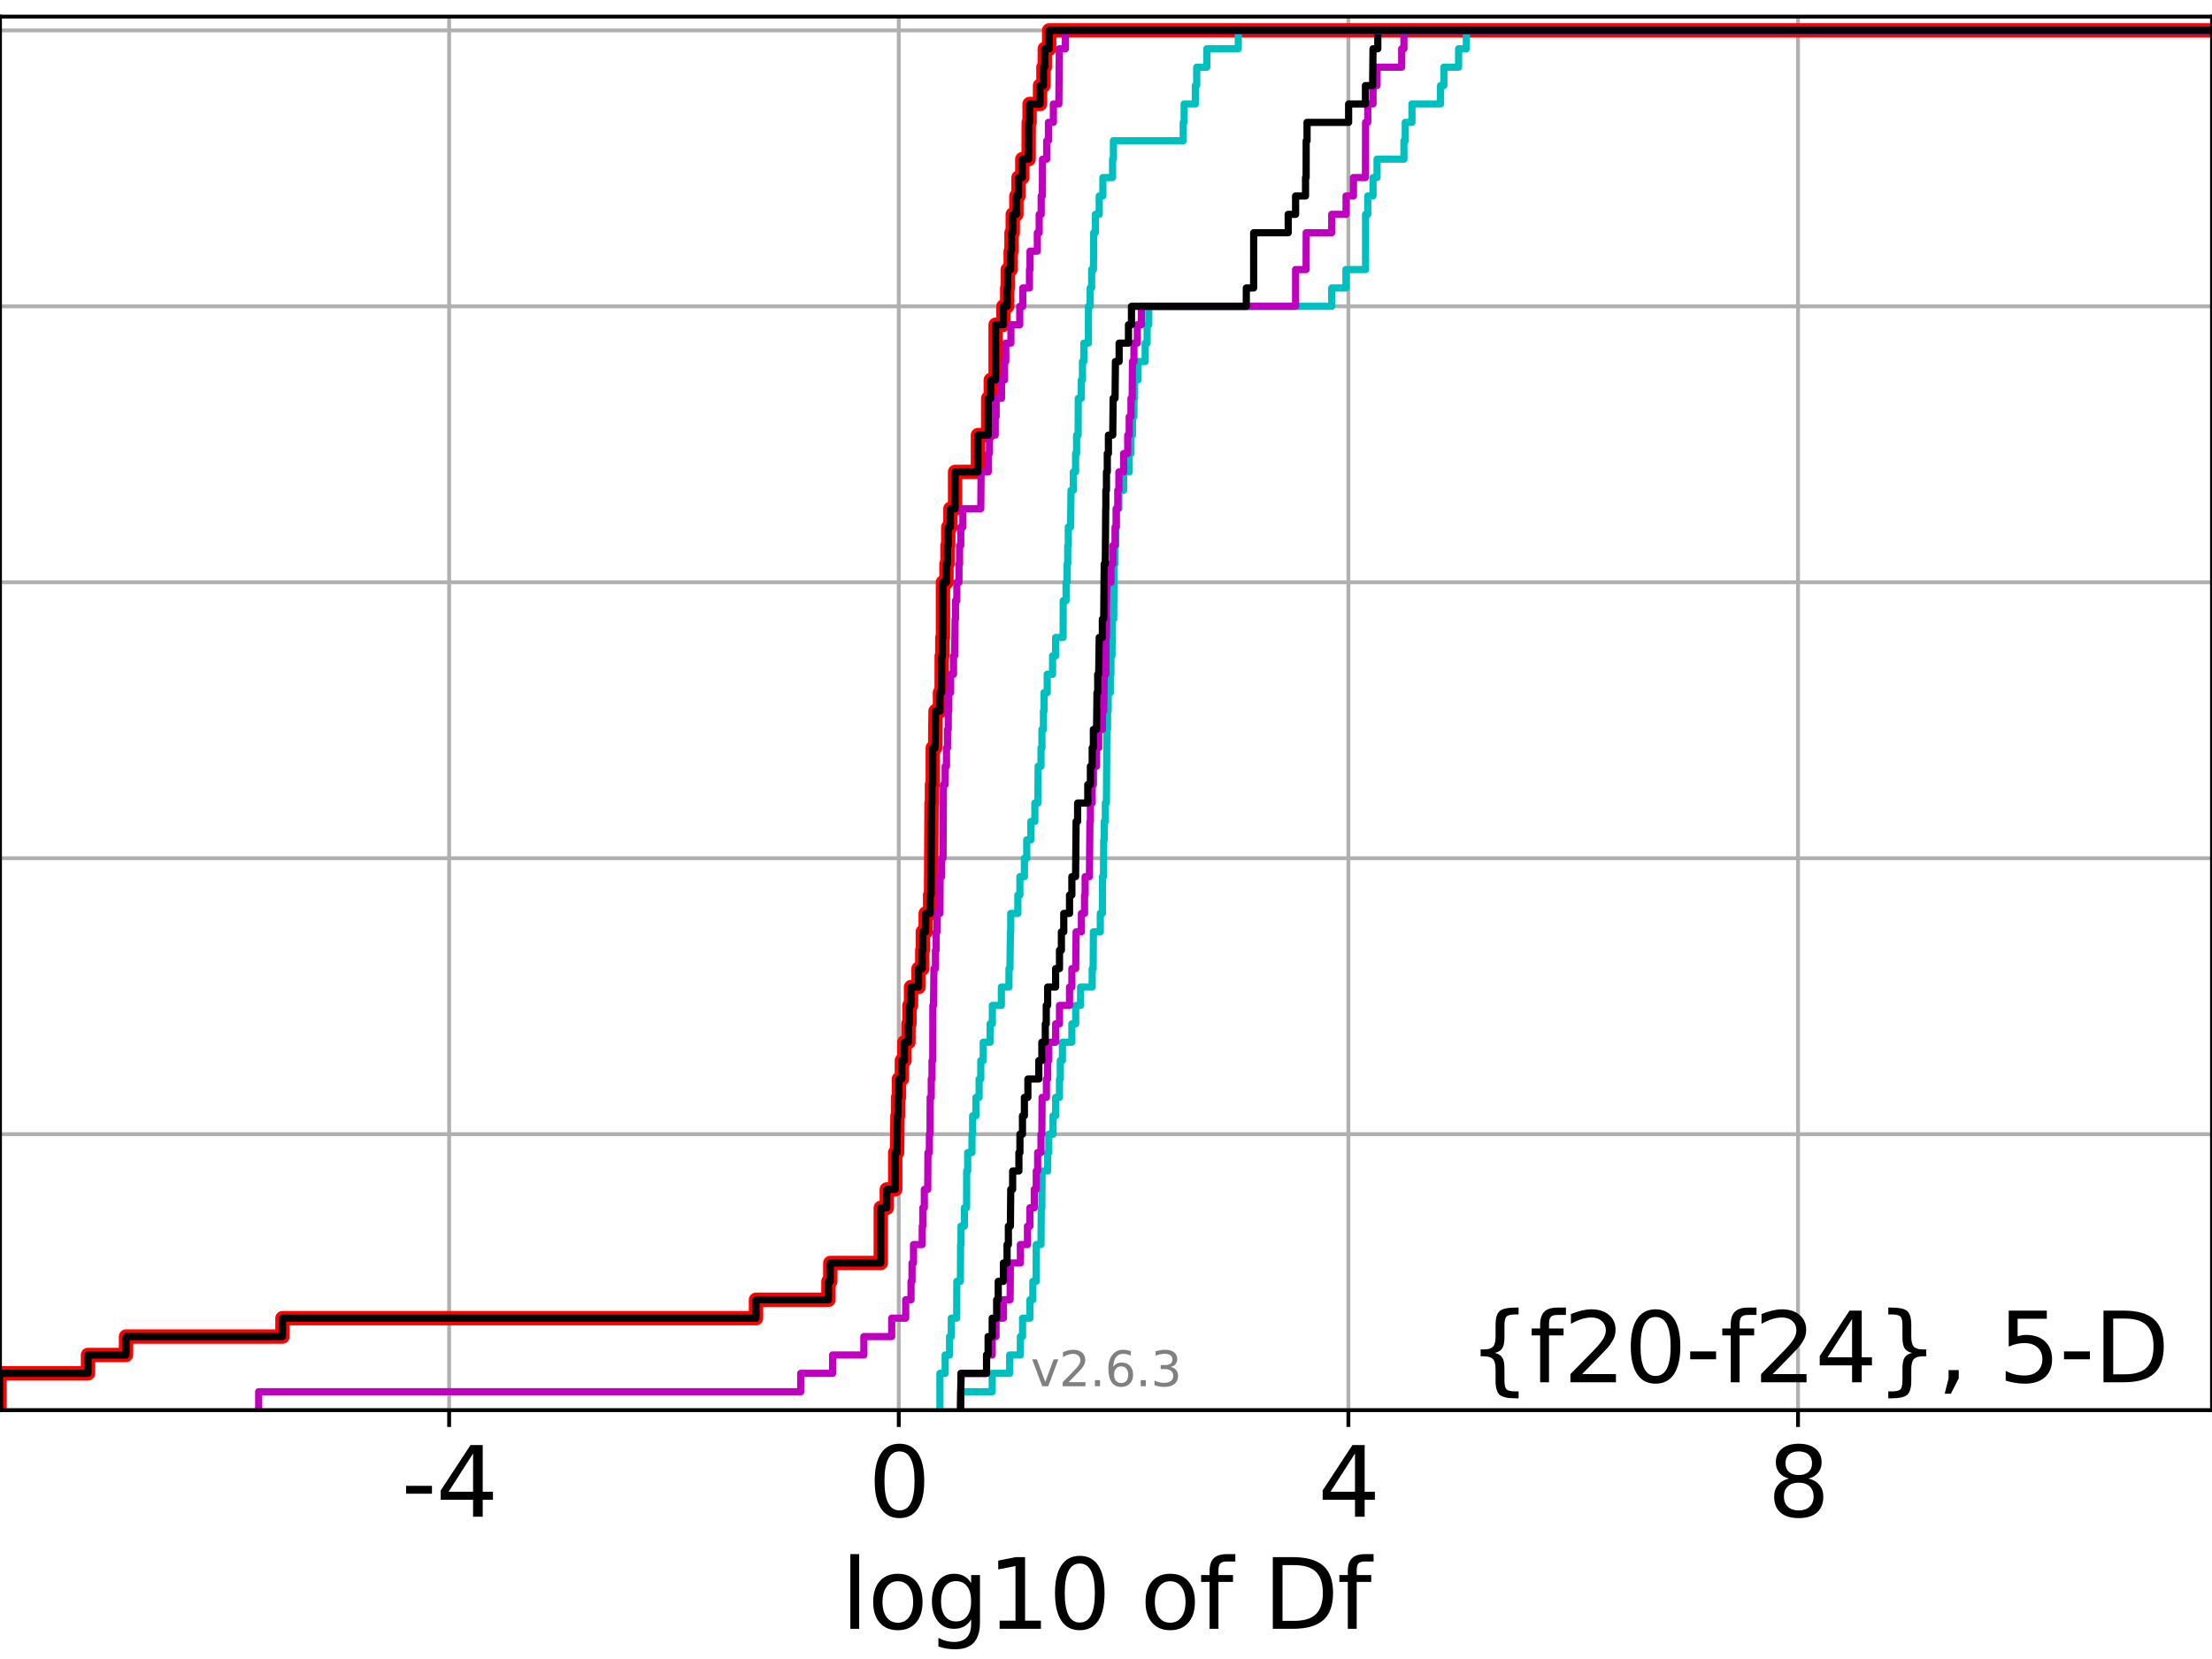 <?xml version="1.0" encoding="utf-8" standalone="no"?>
<!DOCTYPE svg PUBLIC "-//W3C//DTD SVG 1.1//EN"
  "http://www.w3.org/Graphics/SVG/1.1/DTD/svg11.dtd">
<svg xmlns:xlink="http://www.w3.org/1999/xlink" width="460.8pt" height="345.6pt" viewBox="0 0 460.8 345.6" xmlns="http://www.w3.org/2000/svg" version="1.1">
 <defs>
  <style type="text/css">*{stroke-linejoin: round; stroke-linecap: butt}</style>
 </defs>
 <g id="figure_1">
  <g id="patch_1">
   <path d="M 0 345.6 
L 460.8 345.6 
L 460.8 0 
L 0 0 
z
" style="fill: #ffffff"/>
  </g>
  <g id="axes_1">
   <g id="patch_2">
    <path d="M 0 293.76 
L 460.8 293.76 
L 460.8 3.456 
L 0 3.456 
z
" style="fill: #ffffff"/>
   </g>
   <g id="matplotlib.axis_1">
    <g id="xtick_1">
     <g id="line2d_1">
      <path d="M 93.564 293.76 
L 93.564 3.456 
" clip-path="url(#p4048cc2805)" style="fill: none; stroke: #b0b0b0; stroke-width: 0.8; stroke-linecap: square"/>
     </g>
     <g id="line2d_2">
      <defs>
       <path id="mf6a9f32bcc" d="M 0 0 
L 0 3.5 
" style="stroke: #000000; stroke-width: 0.8"/>
      </defs>
      <g>
       <use xlink:href="#mf6a9f32bcc" x="93.564" y="293.76" style="stroke: #000000; stroke-width: 0.8"/>
      </g>
     </g>
     <g id="text_1">
      <!-- -4 -->
      <g transform="translate(83.594 315.957) scale(0.2 -0.2)">
       <defs>
        <path id="DejaVuSans-2d" d="M 313 2009 
L 1997 2009 
L 1997 1497 
L 313 1497 
L 313 2009 
z
" transform="scale(0.016)"/>
        <path id="DejaVuSans-34" d="M 2419 4116 
L 825 1625 
L 2419 1625 
L 2419 4116 
z
M 2253 4666 
L 3047 4666 
L 3047 1625 
L 3713 1625 
L 3713 1100 
L 3047 1100 
L 3047 0 
L 2419 0 
L 2419 1100 
L 313 1100 
L 313 1709 
L 2253 4666 
z
" transform="scale(0.016)"/>
       </defs>
       <use xlink:href="#DejaVuSans-2d"/>
       <use xlink:href="#DejaVuSans-34" x="36.084"/>
      </g>
     </g>
    </g>
    <g id="xtick_2">
     <g id="line2d_3">
      <path d="M 187.23 293.76 
L 187.23 3.456 
" clip-path="url(#p4048cc2805)" style="fill: none; stroke: #b0b0b0; stroke-width: 0.8; stroke-linecap: square"/>
     </g>
     <g id="line2d_4">
      <g>
       <use xlink:href="#mf6a9f32bcc" x="187.23" y="293.76" style="stroke: #000000; stroke-width: 0.8"/>
      </g>
     </g>
     <g id="text_2">
      <!-- 0 -->
      <g transform="translate(180.867 315.957) scale(0.2 -0.2)">
       <defs>
        <path id="DejaVuSans-30" d="M 2034 4250 
Q 1547 4250 1301 3770 
Q 1056 3291 1056 2328 
Q 1056 1369 1301 889 
Q 1547 409 2034 409 
Q 2525 409 2770 889 
Q 3016 1369 3016 2328 
Q 3016 3291 2770 3770 
Q 2525 4250 2034 4250 
z
M 2034 4750 
Q 2819 4750 3233 4129 
Q 3647 3509 3647 2328 
Q 3647 1150 3233 529 
Q 2819 -91 2034 -91 
Q 1250 -91 836 529 
Q 422 1150 422 2328 
Q 422 3509 836 4129 
Q 1250 4750 2034 4750 
z
" transform="scale(0.016)"/>
       </defs>
       <use xlink:href="#DejaVuSans-30"/>
      </g>
     </g>
    </g>
    <g id="xtick_3">
     <g id="line2d_5">
      <path d="M 280.895 293.76 
L 280.895 3.456 
" clip-path="url(#p4048cc2805)" style="fill: none; stroke: #b0b0b0; stroke-width: 0.8; stroke-linecap: square"/>
     </g>
     <g id="line2d_6">
      <g>
       <use xlink:href="#mf6a9f32bcc" x="280.895" y="293.76" style="stroke: #000000; stroke-width: 0.8"/>
      </g>
     </g>
     <g id="text_3">
      <!-- 4 -->
      <g transform="translate(274.532 315.957) scale(0.2 -0.2)">
       <use xlink:href="#DejaVuSans-34"/>
      </g>
     </g>
    </g>
    <g id="xtick_4">
     <g id="line2d_7">
      <path d="M 374.56 293.76 
L 374.56 3.456 
" clip-path="url(#p4048cc2805)" style="fill: none; stroke: #b0b0b0; stroke-width: 0.8; stroke-linecap: square"/>
     </g>
     <g id="line2d_8">
      <g>
       <use xlink:href="#mf6a9f32bcc" x="374.56" y="293.76" style="stroke: #000000; stroke-width: 0.8"/>
      </g>
     </g>
     <g id="text_4">
      <!-- 8 -->
      <g transform="translate(368.198 315.957) scale(0.2 -0.2)">
       <defs>
        <path id="DejaVuSans-38" d="M 2034 2216 
Q 1584 2216 1326 1975 
Q 1069 1734 1069 1313 
Q 1069 891 1326 650 
Q 1584 409 2034 409 
Q 2484 409 2743 651 
Q 3003 894 3003 1313 
Q 3003 1734 2745 1975 
Q 2488 2216 2034 2216 
z
M 1403 2484 
Q 997 2584 770 2862 
Q 544 3141 544 3541 
Q 544 4100 942 4425 
Q 1341 4750 2034 4750 
Q 2731 4750 3128 4425 
Q 3525 4100 3525 3541 
Q 3525 3141 3298 2862 
Q 3072 2584 2669 2484 
Q 3125 2378 3379 2068 
Q 3634 1759 3634 1313 
Q 3634 634 3220 271 
Q 2806 -91 2034 -91 
Q 1263 -91 848 271 
Q 434 634 434 1313 
Q 434 1759 690 2068 
Q 947 2378 1403 2484 
z
M 1172 3481 
Q 1172 3119 1398 2916 
Q 1625 2713 2034 2713 
Q 2441 2713 2670 2916 
Q 2900 3119 2900 3481 
Q 2900 3844 2670 4047 
Q 2441 4250 2034 4250 
Q 1625 4250 1398 4047 
Q 1172 3844 1172 3481 
z
" transform="scale(0.016)"/>
       </defs>
       <use xlink:href="#DejaVuSans-38"/>
      </g>
     </g>
    </g>
    <g id="text_5">
     <!-- log10 of Df -->
     <g transform="translate(175.214 339.313) scale(0.2 -0.2)">
      <defs>
       <path id="DejaVuSans-6c" d="M 603 4863 
L 1178 4863 
L 1178 0 
L 603 0 
L 603 4863 
z
" transform="scale(0.016)"/>
       <path id="DejaVuSans-6f" d="M 1959 3097 
Q 1497 3097 1228 2736 
Q 959 2375 959 1747 
Q 959 1119 1226 758 
Q 1494 397 1959 397 
Q 2419 397 2687 759 
Q 2956 1122 2956 1747 
Q 2956 2369 2687 2733 
Q 2419 3097 1959 3097 
z
M 1959 3584 
Q 2709 3584 3137 3096 
Q 3566 2609 3566 1747 
Q 3566 888 3137 398 
Q 2709 -91 1959 -91 
Q 1206 -91 779 398 
Q 353 888 353 1747 
Q 353 2609 779 3096 
Q 1206 3584 1959 3584 
z
" transform="scale(0.016)"/>
       <path id="DejaVuSans-67" d="M 2906 1791 
Q 2906 2416 2648 2759 
Q 2391 3103 1925 3103 
Q 1463 3103 1205 2759 
Q 947 2416 947 1791 
Q 947 1169 1205 825 
Q 1463 481 1925 481 
Q 2391 481 2648 825 
Q 2906 1169 2906 1791 
z
M 3481 434 
Q 3481 -459 3084 -895 
Q 2688 -1331 1869 -1331 
Q 1566 -1331 1297 -1286 
Q 1028 -1241 775 -1147 
L 775 -588 
Q 1028 -725 1275 -790 
Q 1522 -856 1778 -856 
Q 2344 -856 2625 -561 
Q 2906 -266 2906 331 
L 2906 616 
Q 2728 306 2450 153 
Q 2172 0 1784 0 
Q 1141 0 747 490 
Q 353 981 353 1791 
Q 353 2603 747 3093 
Q 1141 3584 1784 3584 
Q 2172 3584 2450 3431 
Q 2728 3278 2906 2969 
L 2906 3500 
L 3481 3500 
L 3481 434 
z
" transform="scale(0.016)"/>
       <path id="DejaVuSans-31" d="M 794 531 
L 1825 531 
L 1825 4091 
L 703 3866 
L 703 4441 
L 1819 4666 
L 2450 4666 
L 2450 531 
L 3481 531 
L 3481 0 
L 794 0 
L 794 531 
z
" transform="scale(0.016)"/>
       <path id="DejaVuSans-20" transform="scale(0.016)"/>
       <path id="DejaVuSans-66" d="M 2375 4863 
L 2375 4384 
L 1825 4384 
Q 1516 4384 1395 4259 
Q 1275 4134 1275 3809 
L 1275 3500 
L 2222 3500 
L 2222 3053 
L 1275 3053 
L 1275 0 
L 697 0 
L 697 3053 
L 147 3053 
L 147 3500 
L 697 3500 
L 697 3744 
Q 697 4328 969 4595 
Q 1241 4863 1831 4863 
L 2375 4863 
z
" transform="scale(0.016)"/>
       <path id="DejaVuSans-44" d="M 1259 4147 
L 1259 519 
L 2022 519 
Q 2988 519 3436 956 
Q 3884 1394 3884 2338 
Q 3884 3275 3436 3711 
Q 2988 4147 2022 4147 
L 1259 4147 
z
M 628 4666 
L 1925 4666 
Q 3281 4666 3915 4102 
Q 4550 3538 4550 2338 
Q 4550 1131 3912 565 
Q 3275 0 1925 0 
L 628 0 
L 628 4666 
z
" transform="scale(0.016)"/>
      </defs>
      <use xlink:href="#DejaVuSans-6c"/>
      <use xlink:href="#DejaVuSans-6f" x="27.783"/>
      <use xlink:href="#DejaVuSans-67" x="88.965"/>
      <use xlink:href="#DejaVuSans-31" x="152.441"/>
      <use xlink:href="#DejaVuSans-30" x="216.064"/>
      <use xlink:href="#DejaVuSans-20" x="279.688"/>
      <use xlink:href="#DejaVuSans-6f" x="311.475"/>
      <use xlink:href="#DejaVuSans-66" x="372.656"/>
      <use xlink:href="#DejaVuSans-20" x="407.861"/>
      <use xlink:href="#DejaVuSans-44" x="439.648"/>
      <use xlink:href="#DejaVuSans-66" x="516.65"/>
     </g>
    </g>
   </g>
   <g id="matplotlib.axis_2">
    <g id="ytick_1">
     <g id="line2d_9">
      <path d="M 0 293.76 
L 460.8 293.76 
" clip-path="url(#p4048cc2805)" style="fill: none; stroke: #b0b0b0; stroke-width: 0.8; stroke-linecap: square"/>
     </g>
     <g id="line2d_10">
      <defs>
       <path id="ma378a28dff" d="M 0 0 
L -3.5 0 
" style="stroke: #000000; stroke-width: 0.8"/>
      </defs>
      <g>
       <use xlink:href="#ma378a28dff" x="0" y="293.76" style="stroke: #000000; stroke-width: 0.8"/>
      </g>
     </g>
    </g>
    <g id="ytick_2">
     <g id="line2d_11">
      <path d="M 0 236.274 
L 460.8 236.274 
" clip-path="url(#p4048cc2805)" style="fill: none; stroke: #b0b0b0; stroke-width: 0.8; stroke-linecap: square"/>
     </g>
     <g id="line2d_12">
      <g>
       <use xlink:href="#ma378a28dff" x="0" y="236.274" style="stroke: #000000; stroke-width: 0.8"/>
      </g>
     </g>
    </g>
    <g id="ytick_3">
     <g id="line2d_13">
      <path d="M 0 178.788 
L 460.8 178.788 
" clip-path="url(#p4048cc2805)" style="fill: none; stroke: #b0b0b0; stroke-width: 0.8; stroke-linecap: square"/>
     </g>
     <g id="line2d_14">
      <g>
       <use xlink:href="#ma378a28dff" x="0" y="178.788" style="stroke: #000000; stroke-width: 0.8"/>
      </g>
     </g>
    </g>
    <g id="ytick_4">
     <g id="line2d_15">
      <path d="M 0 121.302 
L 460.8 121.302 
" clip-path="url(#p4048cc2805)" style="fill: none; stroke: #b0b0b0; stroke-width: 0.8; stroke-linecap: square"/>
     </g>
     <g id="line2d_16">
      <g>
       <use xlink:href="#ma378a28dff" x="0" y="121.302" style="stroke: #000000; stroke-width: 0.8"/>
      </g>
     </g>
    </g>
    <g id="ytick_5">
     <g id="line2d_17">
      <path d="M 0 63.816 
L 460.8 63.816 
" clip-path="url(#p4048cc2805)" style="fill: none; stroke: #b0b0b0; stroke-width: 0.8; stroke-linecap: square"/>
     </g>
     <g id="line2d_18">
      <g>
       <use xlink:href="#ma378a28dff" x="0" y="63.816" style="stroke: #000000; stroke-width: 0.8"/>
      </g>
     </g>
    </g>
    <g id="ytick_6">
     <g id="line2d_19">
      <path d="M 0 6.33 
L 460.8 6.33 
" clip-path="url(#p4048cc2805)" style="fill: none; stroke: #b0b0b0; stroke-width: 0.8; stroke-linecap: square"/>
     </g>
     <g id="line2d_20">
      <g>
       <use xlink:href="#ma378a28dff" x="0" y="6.33" style="stroke: #000000; stroke-width: 0.8"/>
      </g>
     </g>
    </g>
   </g>
   <g id="line2d_21">
    <path d="M -0.101 293.76 
L -0.101 286.095 
L 18.332 286.095 
L 18.332 282.263 
L 26.253 282.263 
L 26.253 278.43 
L 58.845 278.43 
L 58.845 274.598 
L 157.489 274.598 
L 157.489 270.766 
L 172.583 270.766 
L 172.583 266.933 
L 172.973 266.933 
L 172.973 263.101 
L 183.483 263.101 
L 183.483 251.604 
L 184.738 251.604 
L 184.738 247.771 
L 186.491 247.771 
L 186.491 240.106 
L 186.876 240.106 
L 186.958 232.442 
L 187.085 232.442 
L 187.085 228.609 
L 187.262 228.609 
L 187.262 224.777 
L 187.879 224.777 
L 187.879 220.944 
L 188.408 220.944 
L 188.408 217.112 
L 189.245 217.112 
L 189.245 213.28 
L 189.46 213.28 
L 189.46 209.447 
L 189.786 209.447 
L 189.786 205.615 
L 191.355 205.615 
L 191.355 201.782 
L 192.128 201.782 
L 192.128 197.95 
L 192.241 197.95 
L 192.241 194.118 
L 192.845 194.118 
L 192.845 190.285 
L 193.767 190.285 
L 193.767 186.453 
L 193.957 186.453 
L 194.058 167.291 
L 194.146 167.291 
L 194.146 163.459 
L 194.314 163.459 
L 194.314 155.794 
L 194.805 155.794 
L 194.888 148.129 
L 195.813 148.129 
L 195.813 144.297 
L 196.164 144.297 
L 196.177 136.632 
L 196.311 136.632 
L 196.311 132.799 
L 196.437 132.799 
L 196.437 121.302 
L 197.169 121.302 
L 197.169 117.47 
L 197.386 117.47 
L 197.386 113.637 
L 197.54 113.637 
L 197.54 109.805 
L 197.994 109.805 
L 197.994 105.973 
L 198.962 105.973 
L 198.962 98.308 
L 203.724 98.308 
L 203.724 90.643 
L 205.865 90.643 
L 205.865 82.978 
L 206.401 82.978 
L 206.401 79.146 
L 207.406 79.146 
L 207.406 67.649 
L 209.036 67.649 
L 209.036 63.816 
L 209.82 63.816 
L 209.82 59.984 
L 209.933 59.984 
L 209.933 56.151 
L 210.552 56.151 
L 210.552 52.319 
L 210.718 52.319 
L 210.718 48.487 
L 210.979 48.487 
L 210.979 44.654 
L 211.731 44.654 
L 211.731 40.822 
L 212.182 40.822 
L 212.182 36.989 
L 212.965 36.989 
L 212.965 33.157 
L 214.282 33.157 
L 214.304 25.492 
L 214.484 25.492 
L 214.484 21.66 
L 216.66 21.66 
L 216.66 17.827 
L 217.368 17.827 
L 217.368 13.995 
L 217.649 13.995 
L 217.649 10.163 
L 218.562 10.163 
L 218.562 6.33 
L 218.562 6.33 
L 460.8 6.33 
L 460.8 6.33 
" clip-path="url(#p4048cc2805)" style="fill: none; stroke: #ff0000; stroke-width: 3; stroke-linecap: square"/>
   </g>
   <g id="line2d_22">
    <path d="M 200.109 293.76 
L 200.109 289.928 
L 206.694 289.928 
L 206.694 286.095 
L 210.332 286.095 
L 210.332 282.263 
L 212.561 282.263 
L 212.561 278.43 
L 213.016 278.43 
L 213.016 274.598 
L 214.558 274.598 
L 214.558 270.766 
L 215.157 270.766 
L 215.157 266.933 
L 215.855 266.933 
L 215.87 259.268 
L 216.86 259.268 
L 216.917 251.604 
L 217.038 251.604 
L 217.088 243.939 
L 218.244 243.939 
L 218.244 240.106 
L 218.478 240.106 
L 218.478 236.274 
L 219.371 236.274 
L 219.371 232.442 
L 219.911 232.442 
L 219.911 228.609 
L 220.713 228.609 
L 220.713 224.777 
L 220.88 224.777 
L 220.88 220.944 
L 221.322 220.944 
L 221.322 217.112 
L 223.29 217.112 
L 223.29 213.28 
L 224.088 213.28 
L 224.088 209.447 
L 225.104 209.447 
L 225.104 205.615 
L 227.526 205.615 
L 227.526 201.782 
L 227.728 201.782 
L 227.772 194.118 
L 229.214 194.118 
L 229.214 190.285 
L 229.641 190.285 
L 229.677 182.621 
L 229.871 182.621 
L 229.925 174.956 
L 230.03 174.956 
L 230.03 171.123 
L 230.266 171.123 
L 230.266 167.291 
L 230.487 167.291 
L 230.581 151.961 
L 230.724 151.961 
L 230.724 148.129 
L 230.859 148.129 
L 230.859 144.297 
L 231.3 144.297 
L 231.3 140.464 
L 231.436 140.464 
L 231.436 136.632 
L 231.645 136.632 
L 231.728 128.967 
L 232.001 128.967 
L 232.101 117.47 
L 232.287 117.47 
L 232.287 113.637 
L 232.419 113.637 
L 232.419 109.805 
L 232.534 109.805 
L 232.534 105.973 
L 233.085 105.973 
L 233.085 102.14 
L 234.075 102.14 
L 234.075 98.308 
L 235.236 98.308 
L 235.236 94.475 
L 235.603 94.475 
L 235.603 90.643 
L 235.911 90.643 
L 235.911 86.811 
L 236.218 86.811 
L 236.218 82.978 
L 236.357 82.978 
L 236.357 79.146 
L 237.076 79.146 
L 237.076 75.313 
L 238.562 75.313 
L 238.562 71.481 
L 238.965 71.481 
L 238.965 67.649 
L 239.309 67.649 
L 239.309 63.816 
L 277.421 63.816 
L 277.421 59.984 
L 280.387 59.984 
L 280.387 56.151 
L 284.475 56.151 
L 284.477 44.654 
L 284.93 44.654 
L 284.93 40.822 
L 286.028 40.822 
L 286.028 36.989 
L 286.867 36.989 
L 286.867 33.157 
L 292.467 33.157 
L 292.467 29.325 
L 292.74 29.325 
L 292.74 25.492 
L 294.137 25.492 
L 294.137 21.66 
L 300.088 21.66 
L 300.088 17.827 
L 300.788 17.827 
L 300.788 13.995 
L 303.853 13.995 
L 303.853 10.163 
L 305.467 10.163 
L 305.467 6.33 
L 305.467 6.33 
L 460.8 6.33 
L 460.8 6.33 
" clip-path="url(#p4048cc2805)" style="fill: none; stroke: #00bfbf; stroke-width: 1.5; stroke-linecap: square"/>
   </g>
   <g id="line2d_23">
    <path d="M 200.109 293.76 
L 200.199 286.095 
L 205.52 286.095 
L 205.52 282.263 
L 206.694 282.263 
L 206.694 278.43 
L 207.494 278.43 
L 207.494 274.598 
L 209.028 274.598 
L 209.028 270.766 
L 210.424 270.766 
L 210.487 263.101 
L 212.561 263.101 
L 212.561 259.268 
L 214.042 259.268 
L 214.042 255.436 
L 214.551 255.436 
L 214.551 251.604 
L 215.457 251.604 
L 215.457 247.771 
L 215.87 247.771 
L 215.87 243.939 
L 216.164 243.939 
L 216.164 240.106 
L 216.86 240.106 
L 216.86 236.274 
L 217.038 236.274 
L 217.088 228.609 
L 217.985 228.609 
L 217.985 224.777 
L 218.244 224.777 
L 218.244 220.944 
L 218.478 220.944 
L 218.478 217.112 
L 219.911 217.112 
L 219.911 213.28 
L 220.713 213.28 
L 220.713 209.447 
L 222.804 209.447 
L 222.804 205.615 
L 223.29 205.615 
L 223.29 201.782 
L 224.088 201.782 
L 224.173 194.118 
L 225.273 194.118 
L 225.273 190.285 
L 225.93 190.285 
L 225.93 186.453 
L 226.051 186.453 
L 226.051 182.621 
L 226.947 182.621 
L 227.051 171.123 
L 227.15 171.123 
L 227.15 167.291 
L 227.526 167.291 
L 227.526 163.459 
L 227.772 163.459 
L 227.772 159.626 
L 228.436 159.626 
L 228.436 155.794 
L 228.878 155.794 
L 228.878 151.961 
L 229.641 151.961 
L 229.641 148.129 
L 229.925 148.129 
L 230.03 140.464 
L 230.367 140.464 
L 230.386 132.799 
L 230.481 132.799 
L 230.581 121.302 
L 231.436 121.302 
L 231.436 117.47 
L 231.842 117.47 
L 231.842 113.637 
L 232.287 113.637 
L 232.287 109.805 
L 232.534 109.805 
L 232.534 105.973 
L 232.851 105.973 
L 232.851 102.14 
L 233.085 102.14 
L 233.085 98.308 
L 234.075 98.308 
L 234.075 94.475 
L 234.927 94.475 
L 234.927 90.643 
L 235.236 90.643 
L 235.236 86.811 
L 235.603 86.811 
L 235.603 82.978 
L 235.855 82.978 
L 235.911 75.313 
L 236.218 75.313 
L 236.218 71.481 
L 236.924 71.481 
L 236.924 67.649 
L 237.771 67.649 
L 237.771 63.816 
L 269.895 63.816 
L 269.898 56.151 
L 272.09 56.151 
L 272.1 48.487 
L 277.421 48.487 
L 277.421 44.654 
L 280.406 44.654 
L 280.406 40.822 
L 281.948 40.822 
L 281.948 36.989 
L 284.446 36.989 
L 284.475 25.492 
L 284.93 25.492 
L 284.93 21.66 
L 286.028 21.66 
L 286.028 17.827 
L 286.867 17.827 
L 286.867 13.995 
L 292.002 13.995 
L 292.002 10.163 
L 292.467 10.163 
L 292.467 6.33 
L 292.467 6.33 
L 460.8 6.33 
L 460.8 6.33 
" clip-path="url(#p4048cc2805)" style="fill: none; stroke: #bf00bf; stroke-width: 1.5; stroke-linecap: square"/>
   </g>
   <g id="line2d_24">
    <path d="M 200.109 293.76 
L 200.199 286.095 
L 205.52 286.095 
L 205.52 282.263 
L 205.84 282.263 
L 205.84 278.43 
L 206.694 278.43 
L 206.694 274.598 
L 207.625 274.598 
L 207.625 270.766 
L 207.948 270.766 
L 207.948 266.933 
L 209.028 266.933 
L 209.028 263.101 
L 209.792 263.101 
L 209.792 259.268 
L 210.064 259.268 
L 210.064 255.436 
L 210.487 255.436 
L 210.556 247.771 
L 210.953 247.771 
L 210.953 243.939 
L 212.257 243.939 
L 212.257 240.106 
L 212.471 240.106 
L 212.471 236.274 
L 213 236.274 
L 213 232.442 
L 213.4 232.442 
L 213.4 228.609 
L 214.129 228.609 
L 214.129 224.777 
L 216.403 224.777 
L 216.403 220.944 
L 217.038 220.944 
L 217.038 217.112 
L 217.755 217.112 
L 217.755 213.28 
L 217.953 213.28 
L 217.953 209.447 
L 218.244 209.447 
L 218.244 205.615 
L 219.907 205.615 
L 219.907 201.782 
L 220.713 201.782 
L 220.713 197.95 
L 221.109 197.95 
L 221.109 194.118 
L 221.602 194.118 
L 221.602 190.285 
L 222.804 190.285 
L 222.804 186.453 
L 223.29 186.453 
L 223.29 182.621 
L 224.064 182.621 
L 224.173 171.123 
L 224.487 171.123 
L 224.487 167.291 
L 226.606 167.291 
L 226.606 163.459 
L 227.151 163.459 
L 227.151 159.626 
L 227.526 159.626 
L 227.526 155.794 
L 227.772 155.794 
L 227.772 151.961 
L 228.436 151.961 
L 228.528 144.297 
L 228.677 144.297 
L 228.677 140.464 
L 228.878 140.464 
L 228.987 132.799 
L 229.641 132.799 
L 229.641 128.967 
L 229.925 128.967 
L 230.03 117.47 
L 230.25 117.47 
L 230.342 105.973 
L 230.369 105.973 
L 230.369 102.14 
L 230.496 102.14 
L 230.496 98.308 
L 230.671 98.308 
L 230.671 94.475 
L 230.904 94.475 
L 230.904 90.643 
L 231.803 90.643 
L 231.891 82.978 
L 232.287 82.978 
L 232.362 75.313 
L 233.134 75.313 
L 233.134 71.481 
L 235.083 71.481 
L 235.083 67.649 
L 235.708 67.649 
L 235.708 63.816 
L 259.628 63.816 
L 259.628 59.984 
L 261.156 59.984 
L 261.164 48.487 
L 268.355 48.487 
L 268.355 44.654 
L 269.898 44.654 
L 269.898 40.822 
L 271.968 40.822 
L 271.968 36.989 
L 272.09 36.989 
L 272.1 29.325 
L 272.282 29.325 
L 272.282 25.492 
L 280.942 25.492 
L 280.942 21.66 
L 284.446 21.66 
L 284.446 17.827 
L 285.945 17.827 
L 286.028 10.163 
L 287.022 10.163 
L 287.022 6.33 
L 287.022 6.33 
L 460.8 6.33 
L 460.8 6.33 
" clip-path="url(#p4048cc2805)" style="fill: none; stroke: #000000; stroke-width: 1.5; stroke-linecap: square"/>
   </g>
   <g id="line2d_25">
    <path d="M 195.804 293.76 
L 195.804 286.095 
L 196.896 286.095 
L 196.896 282.263 
L 197.808 282.263 
L 197.808 278.43 
L 198.174 278.43 
L 198.174 274.598 
L 199.293 274.598 
L 199.326 266.933 
L 200.065 266.933 
L 200.109 259.268 
L 200.199 259.268 
L 200.199 255.436 
L 200.895 255.436 
L 200.895 251.604 
L 201.361 251.604 
L 201.377 243.939 
L 201.586 243.939 
L 201.586 240.106 
L 202.481 240.106 
L 202.481 236.274 
L 202.615 236.274 
L 202.615 232.442 
L 203.315 232.442 
L 203.315 228.609 
L 203.967 228.609 
L 203.967 224.777 
L 204.315 224.777 
L 204.315 220.944 
L 204.825 220.944 
L 204.825 217.112 
L 206.255 217.112 
L 206.255 213.28 
L 206.728 213.28 
L 206.728 209.447 
L 208.605 209.447 
L 208.605 205.615 
L 210.189 205.615 
L 210.189 201.782 
L 210.392 201.782 
L 210.487 194.118 
L 210.556 194.118 
L 210.556 190.285 
L 212.039 190.285 
L 212.039 186.453 
L 212.465 186.453 
L 212.465 182.621 
L 213.4 182.621 
L 213.4 178.788 
L 213.886 178.788 
L 213.886 174.956 
L 214.749 174.956 
L 214.749 171.123 
L 215.58 171.123 
L 215.58 167.291 
L 216.211 167.291 
L 216.268 159.626 
L 216.863 159.626 
L 216.863 155.794 
L 217.055 155.794 
L 217.055 151.961 
L 217.365 151.961 
L 217.365 148.129 
L 217.488 148.129 
L 217.488 144.297 
L 218.156 144.297 
L 218.156 140.464 
L 219.271 140.464 
L 219.271 136.632 
L 219.907 136.632 
L 219.907 132.799 
L 221.464 132.799 
L 221.483 125.135 
L 222.083 125.135 
L 222.083 121.302 
L 222.307 121.302 
L 222.307 117.47 
L 222.427 117.47 
L 222.427 113.637 
L 222.544 113.637 
L 222.544 109.805 
L 223.021 109.805 
L 223.111 102.14 
L 223.593 102.14 
L 223.593 98.308 
L 224.064 98.308 
L 224.064 94.475 
L 224.275 94.475 
L 224.275 90.643 
L 224.597 90.643 
L 224.621 82.978 
L 225.258 82.978 
L 225.258 79.146 
L 225.5 79.146 
L 225.5 75.313 
L 225.782 75.313 
L 225.782 71.481 
L 226.733 71.481 
L 226.747 63.816 
L 227.099 63.816 
L 227.099 59.984 
L 227.413 59.984 
L 227.413 56.151 
L 227.784 56.151 
L 227.84 48.487 
L 228.186 48.487 
L 228.186 44.654 
L 228.987 44.654 
L 228.987 40.822 
L 229.746 40.822 
L 229.746 36.989 
L 231.767 36.989 
L 231.767 33.157 
L 231.945 33.157 
L 231.945 29.325 
L 246.49 29.325 
L 246.49 25.492 
L 246.677 25.492 
L 246.677 21.66 
L 249.012 21.66 
L 249.012 17.827 
L 249.297 17.827 
L 249.297 13.995 
L 251.405 13.995 
L 251.405 10.163 
L 257.955 10.163 
L 257.955 6.33 
L 257.955 6.33 
L 460.8 6.33 
L 460.8 6.33 
" clip-path="url(#p4048cc2805)" style="fill: none; stroke: #00bfbf; stroke-width: 1.5; stroke-linecap: square"/>
   </g>
   <g id="line2d_26">
    <path d="M 53.887 293.76 
L 53.887 289.928 
L 166.811 289.928 
L 166.811 286.095 
L 173.447 286.095 
L 173.447 282.263 
L 179.958 282.263 
L 179.958 278.43 
L 185.758 278.43 
L 185.758 274.598 
L 188.674 274.598 
L 188.674 270.766 
L 189.786 270.766 
L 189.786 266.933 
L 189.995 266.933 
L 189.995 263.101 
L 190.302 263.101 
L 190.302 259.268 
L 192.119 259.268 
L 192.119 255.436 
L 192.241 255.436 
L 192.241 251.604 
L 192.554 251.604 
L 192.554 247.771 
L 193.265 247.771 
L 193.31 240.106 
L 193.609 240.106 
L 193.609 236.274 
L 193.746 236.274 
L 193.767 228.609 
L 193.996 228.609 
L 193.996 224.777 
L 194.157 224.777 
L 194.157 220.944 
L 194.314 220.944 
L 194.33 209.447 
L 194.462 209.447 
L 194.562 201.782 
L 194.87 201.782 
L 194.87 197.95 
L 195.011 197.95 
L 195.011 194.118 
L 195.208 194.118 
L 195.208 190.285 
L 195.813 190.285 
L 195.844 182.621 
L 196.164 182.621 
L 196.164 178.788 
L 196.447 178.788 
L 196.532 163.459 
L 196.896 163.459 
L 196.896 159.626 
L 197.169 159.626 
L 197.169 155.794 
L 197.386 155.794 
L 197.386 151.961 
L 197.54 151.961 
L 197.54 148.129 
L 197.652 148.129 
L 197.652 144.297 
L 198.035 144.297 
L 198.035 140.464 
L 198.635 140.464 
L 198.635 136.632 
L 198.873 136.632 
L 198.965 128.967 
L 199.047 128.967 
L 199.047 125.135 
L 199.326 125.135 
L 199.326 121.302 
L 199.769 121.302 
L 199.769 117.47 
L 199.895 117.47 
L 199.895 113.637 
L 200.145 113.637 
L 200.145 109.805 
L 200.58 109.805 
L 200.58 105.973 
L 204.315 105.973 
L 204.38 98.308 
L 205.868 98.308 
L 205.868 94.475 
L 206.125 94.475 
L 206.125 90.643 
L 207.321 90.643 
L 207.321 86.811 
L 207.519 86.811 
L 207.519 82.978 
L 208.639 82.978 
L 208.639 79.146 
L 209.269 79.146 
L 209.269 75.313 
L 209.528 75.313 
L 209.528 71.481 
L 210.595 71.481 
L 210.595 67.649 
L 212.432 67.649 
L 212.432 63.816 
L 213.065 63.816 
L 213.065 59.984 
L 214.454 59.984 
L 214.454 56.151 
L 214.574 56.151 
L 214.574 52.319 
L 216.092 52.319 
L 216.092 48.487 
L 216.482 48.487 
L 216.482 44.654 
L 216.899 44.654 
L 216.899 40.822 
L 217.143 40.822 
L 217.172 33.157 
L 218.048 33.157 
L 218.048 29.325 
L 218.409 29.325 
L 218.409 25.492 
L 219.437 25.492 
L 219.437 21.66 
L 220.578 21.66 
L 220.675 10.163 
L 221.943 10.163 
L 221.943 6.33 
L 221.943 6.33 
L 460.8 6.33 
L 460.8 6.33 
" clip-path="url(#p4048cc2805)" style="fill: none; stroke: #bf00bf; stroke-width: 1.5; stroke-linecap: square"/>
   </g>
   <g id="line2d_27">
    <path d="M -0.101 293.76 
L -0.101 286.095 
L 18.332 286.095 
L 18.332 282.263 
L 26.253 282.263 
L 26.253 278.43 
L 58.845 278.43 
L 58.845 274.598 
L 157.489 274.598 
L 157.489 270.766 
L 172.583 270.766 
L 172.583 266.933 
L 172.973 266.933 
L 172.973 263.101 
L 183.483 263.101 
L 183.483 251.604 
L 184.738 251.604 
L 184.738 247.771 
L 186.491 247.771 
L 186.491 240.106 
L 186.876 240.106 
L 186.958 232.442 
L 187.085 232.442 
L 187.085 228.609 
L 187.262 228.609 
L 187.262 224.777 
L 187.879 224.777 
L 187.879 220.944 
L 188.408 220.944 
L 188.408 217.112 
L 189.245 217.112 
L 189.245 213.28 
L 189.46 213.28 
L 189.46 209.447 
L 189.786 209.447 
L 189.786 205.615 
L 191.355 205.615 
L 191.355 201.782 
L 192.128 201.782 
L 192.128 197.95 
L 192.241 197.95 
L 192.241 194.118 
L 192.845 194.118 
L 192.845 190.285 
L 193.767 190.285 
L 193.767 186.453 
L 193.957 186.453 
L 194.058 167.291 
L 194.146 167.291 
L 194.146 163.459 
L 194.314 163.459 
L 194.314 155.794 
L 194.805 155.794 
L 194.888 148.129 
L 195.813 148.129 
L 195.813 144.297 
L 196.164 144.297 
L 196.177 136.632 
L 196.311 136.632 
L 196.311 132.799 
L 196.437 132.799 
L 196.437 121.302 
L 197.169 121.302 
L 197.169 117.47 
L 197.386 117.47 
L 197.386 113.637 
L 197.54 113.637 
L 197.54 109.805 
L 197.994 109.805 
L 197.994 105.973 
L 198.962 105.973 
L 198.962 98.308 
L 203.724 98.308 
L 203.724 90.643 
L 205.865 90.643 
L 205.865 82.978 
L 206.401 82.978 
L 206.401 79.146 
L 207.406 79.146 
L 207.406 67.649 
L 209.036 67.649 
L 209.036 63.816 
L 209.82 63.816 
L 209.82 59.984 
L 209.933 59.984 
L 209.933 56.151 
L 210.552 56.151 
L 210.552 52.319 
L 210.718 52.319 
L 210.718 48.487 
L 210.979 48.487 
L 210.979 44.654 
L 211.731 44.654 
L 211.731 40.822 
L 212.182 40.822 
L 212.182 36.989 
L 212.965 36.989 
L 212.965 33.157 
L 214.282 33.157 
L 214.304 25.492 
L 214.484 25.492 
L 214.484 21.66 
L 216.66 21.66 
L 216.66 17.827 
L 217.368 17.827 
L 217.368 13.995 
L 217.649 13.995 
L 217.649 10.163 
L 218.562 10.163 
L 218.562 6.33 
L 218.562 6.33 
L 460.8 6.33 
L 460.8 6.33 
" clip-path="url(#p4048cc2805)" style="fill: none; stroke: #000000; stroke-width: 1.5; stroke-linecap: square"/>
   </g>
   <g id="patch_3">
    <path d="M 0 293.76 
L 0 3.456 
" style="fill: none; stroke: #000000; stroke-width: 0.8; stroke-linejoin: miter; stroke-linecap: square"/>
   </g>
   <g id="patch_4">
    <path d="M 460.8 293.76 
L 460.8 3.456 
" style="fill: none; stroke: #000000; stroke-width: 0.8; stroke-linejoin: miter; stroke-linecap: square"/>
   </g>
   <g id="patch_5">
    <path d="M 0 293.76 
L 460.8 293.76 
" style="fill: none; stroke: #000000; stroke-width: 0.8; stroke-linejoin: miter; stroke-linecap: square"/>
   </g>
   <g id="patch_6">
    <path d="M 0 3.456 
L 460.8 3.456 
" style="fill: none; stroke: #000000; stroke-width: 0.8; stroke-linejoin: miter; stroke-linecap: square"/>
   </g>
   <g id="text_6">
    <!-- {f20-f24}, 5-D -->
    <g transform="translate(305.884 287.954) scale(0.2 -0.2)">
     <defs>
      <path id="DejaVuSans-7b" d="M 3272 -594 
L 3272 -1044 
L 3078 -1044 
Q 2300 -1044 2036 -812 
Q 1772 -581 1772 109 
L 1772 856 
Q 1772 1328 1603 1509 
Q 1434 1691 991 1691 
L 800 1691 
L 800 2138 
L 991 2138 
Q 1438 2138 1605 2317 
Q 1772 2497 1772 2963 
L 1772 3713 
Q 1772 4403 2036 4633 
Q 2300 4863 3078 4863 
L 3272 4863 
L 3272 4416 
L 3059 4416 
Q 2619 4416 2484 4278 
Q 2350 4141 2350 3700 
L 2350 2925 
Q 2350 2434 2208 2212 
Q 2066 1991 1722 1913 
Q 2069 1828 2209 1606 
Q 2350 1384 2350 897 
L 2350 122 
Q 2350 -319 2484 -456 
Q 2619 -594 3059 -594 
L 3272 -594 
z
" transform="scale(0.016)"/>
      <path id="DejaVuSans-32" d="M 1228 531 
L 3431 531 
L 3431 0 
L 469 0 
L 469 531 
Q 828 903 1448 1529 
Q 2069 2156 2228 2338 
Q 2531 2678 2651 2914 
Q 2772 3150 2772 3378 
Q 2772 3750 2511 3984 
Q 2250 4219 1831 4219 
Q 1534 4219 1204 4116 
Q 875 4013 500 3803 
L 500 4441 
Q 881 4594 1212 4672 
Q 1544 4750 1819 4750 
Q 2544 4750 2975 4387 
Q 3406 4025 3406 3419 
Q 3406 3131 3298 2873 
Q 3191 2616 2906 2266 
Q 2828 2175 2409 1742 
Q 1991 1309 1228 531 
z
" transform="scale(0.016)"/>
      <path id="DejaVuSans-7d" d="M 800 -594 
L 1019 -594 
Q 1456 -594 1589 -459 
Q 1722 -325 1722 122 
L 1722 897 
Q 1722 1384 1862 1606 
Q 2003 1828 2350 1913 
Q 2003 1991 1862 2212 
Q 1722 2434 1722 2925 
L 1722 3700 
Q 1722 4144 1589 4280 
Q 1456 4416 1019 4416 
L 800 4416 
L 800 4863 
L 997 4863 
Q 1775 4863 2036 4633 
Q 2297 4403 2297 3713 
L 2297 2963 
Q 2297 2497 2465 2317 
Q 2634 2138 3078 2138 
L 3272 2138 
L 3272 1691 
L 3078 1691 
Q 2634 1691 2465 1509 
Q 2297 1328 2297 856 
L 2297 109 
Q 2297 -581 2036 -812 
Q 1775 -1044 997 -1044 
L 800 -1044 
L 800 -594 
z
" transform="scale(0.016)"/>
      <path id="DejaVuSans-2c" d="M 750 794 
L 1409 794 
L 1409 256 
L 897 -744 
L 494 -744 
L 750 256 
L 750 794 
z
" transform="scale(0.016)"/>
      <path id="DejaVuSans-35" d="M 691 4666 
L 3169 4666 
L 3169 4134 
L 1269 4134 
L 1269 2991 
Q 1406 3038 1543 3061 
Q 1681 3084 1819 3084 
Q 2600 3084 3056 2656 
Q 3513 2228 3513 1497 
Q 3513 744 3044 326 
Q 2575 -91 1722 -91 
Q 1428 -91 1123 -41 
Q 819 9 494 109 
L 494 744 
Q 775 591 1075 516 
Q 1375 441 1709 441 
Q 2250 441 2565 725 
Q 2881 1009 2881 1497 
Q 2881 1984 2565 2268 
Q 2250 2553 1709 2553 
Q 1456 2553 1204 2497 
Q 953 2441 691 2322 
L 691 4666 
z
" transform="scale(0.016)"/>
     </defs>
     <use xlink:href="#DejaVuSans-7b"/>
     <use xlink:href="#DejaVuSans-66" x="63.623"/>
     <use xlink:href="#DejaVuSans-32" x="98.828"/>
     <use xlink:href="#DejaVuSans-30" x="162.451"/>
     <use xlink:href="#DejaVuSans-2d" x="226.074"/>
     <use xlink:href="#DejaVuSans-66" x="262.158"/>
     <use xlink:href="#DejaVuSans-32" x="297.363"/>
     <use xlink:href="#DejaVuSans-34" x="360.986"/>
     <use xlink:href="#DejaVuSans-7d" x="424.609"/>
     <use xlink:href="#DejaVuSans-2c" x="488.232"/>
     <use xlink:href="#DejaVuSans-20" x="520.02"/>
     <use xlink:href="#DejaVuSans-35" x="551.807"/>
     <use xlink:href="#DejaVuSans-2d" x="615.43"/>
     <use xlink:href="#DejaVuSans-44" x="651.514"/>
    </g>
   </g>
   <g id="text_7">
    <!-- v2.6.3 -->
    <g style="fill: #808080" transform="translate(214.719 288.777) scale(0.1 -0.1)">
     <defs>
      <path id="DejaVuSans-76" d="M 191 3500 
L 800 3500 
L 1894 563 
L 2988 3500 
L 3597 3500 
L 2284 0 
L 1503 0 
L 191 3500 
z
" transform="scale(0.016)"/>
      <path id="DejaVuSans-2e" d="M 684 794 
L 1344 794 
L 1344 0 
L 684 0 
L 684 794 
z
" transform="scale(0.016)"/>
      <path id="DejaVuSans-36" d="M 2113 2584 
Q 1688 2584 1439 2293 
Q 1191 2003 1191 1497 
Q 1191 994 1439 701 
Q 1688 409 2113 409 
Q 2538 409 2786 701 
Q 3034 994 3034 1497 
Q 3034 2003 2786 2293 
Q 2538 2584 2113 2584 
z
M 3366 4563 
L 3366 3988 
Q 3128 4100 2886 4159 
Q 2644 4219 2406 4219 
Q 1781 4219 1451 3797 
Q 1122 3375 1075 2522 
Q 1259 2794 1537 2939 
Q 1816 3084 2150 3084 
Q 2853 3084 3261 2657 
Q 3669 2231 3669 1497 
Q 3669 778 3244 343 
Q 2819 -91 2113 -91 
Q 1303 -91 875 529 
Q 447 1150 447 2328 
Q 447 3434 972 4092 
Q 1497 4750 2381 4750 
Q 2619 4750 2861 4703 
Q 3103 4656 3366 4563 
z
" transform="scale(0.016)"/>
      <path id="DejaVuSans-33" d="M 2597 2516 
Q 3050 2419 3304 2112 
Q 3559 1806 3559 1356 
Q 3559 666 3084 287 
Q 2609 -91 1734 -91 
Q 1441 -91 1130 -33 
Q 819 25 488 141 
L 488 750 
Q 750 597 1062 519 
Q 1375 441 1716 441 
Q 2309 441 2620 675 
Q 2931 909 2931 1356 
Q 2931 1769 2642 2001 
Q 2353 2234 1838 2234 
L 1294 2234 
L 1294 2753 
L 1863 2753 
Q 2328 2753 2575 2939 
Q 2822 3125 2822 3475 
Q 2822 3834 2567 4026 
Q 2313 4219 1838 4219 
Q 1578 4219 1281 4162 
Q 984 4106 628 3988 
L 628 4550 
Q 988 4650 1302 4700 
Q 1616 4750 1894 4750 
Q 2613 4750 3031 4423 
Q 3450 4097 3450 3541 
Q 3450 3153 3228 2886 
Q 3006 2619 2597 2516 
z
" transform="scale(0.016)"/>
     </defs>
     <use xlink:href="#DejaVuSans-76"/>
     <use xlink:href="#DejaVuSans-32" x="59.18"/>
     <use xlink:href="#DejaVuSans-2e" x="122.803"/>
     <use xlink:href="#DejaVuSans-36" x="154.59"/>
     <use xlink:href="#DejaVuSans-2e" x="218.213"/>
     <use xlink:href="#DejaVuSans-33" x="250"/>
    </g>
   </g>
  </g>
 </g>
 <defs>
  <clipPath id="p4048cc2805">
   <rect x="0" y="3.456" width="460.8" height="290.304"/>
  </clipPath>
 </defs>
</svg>
